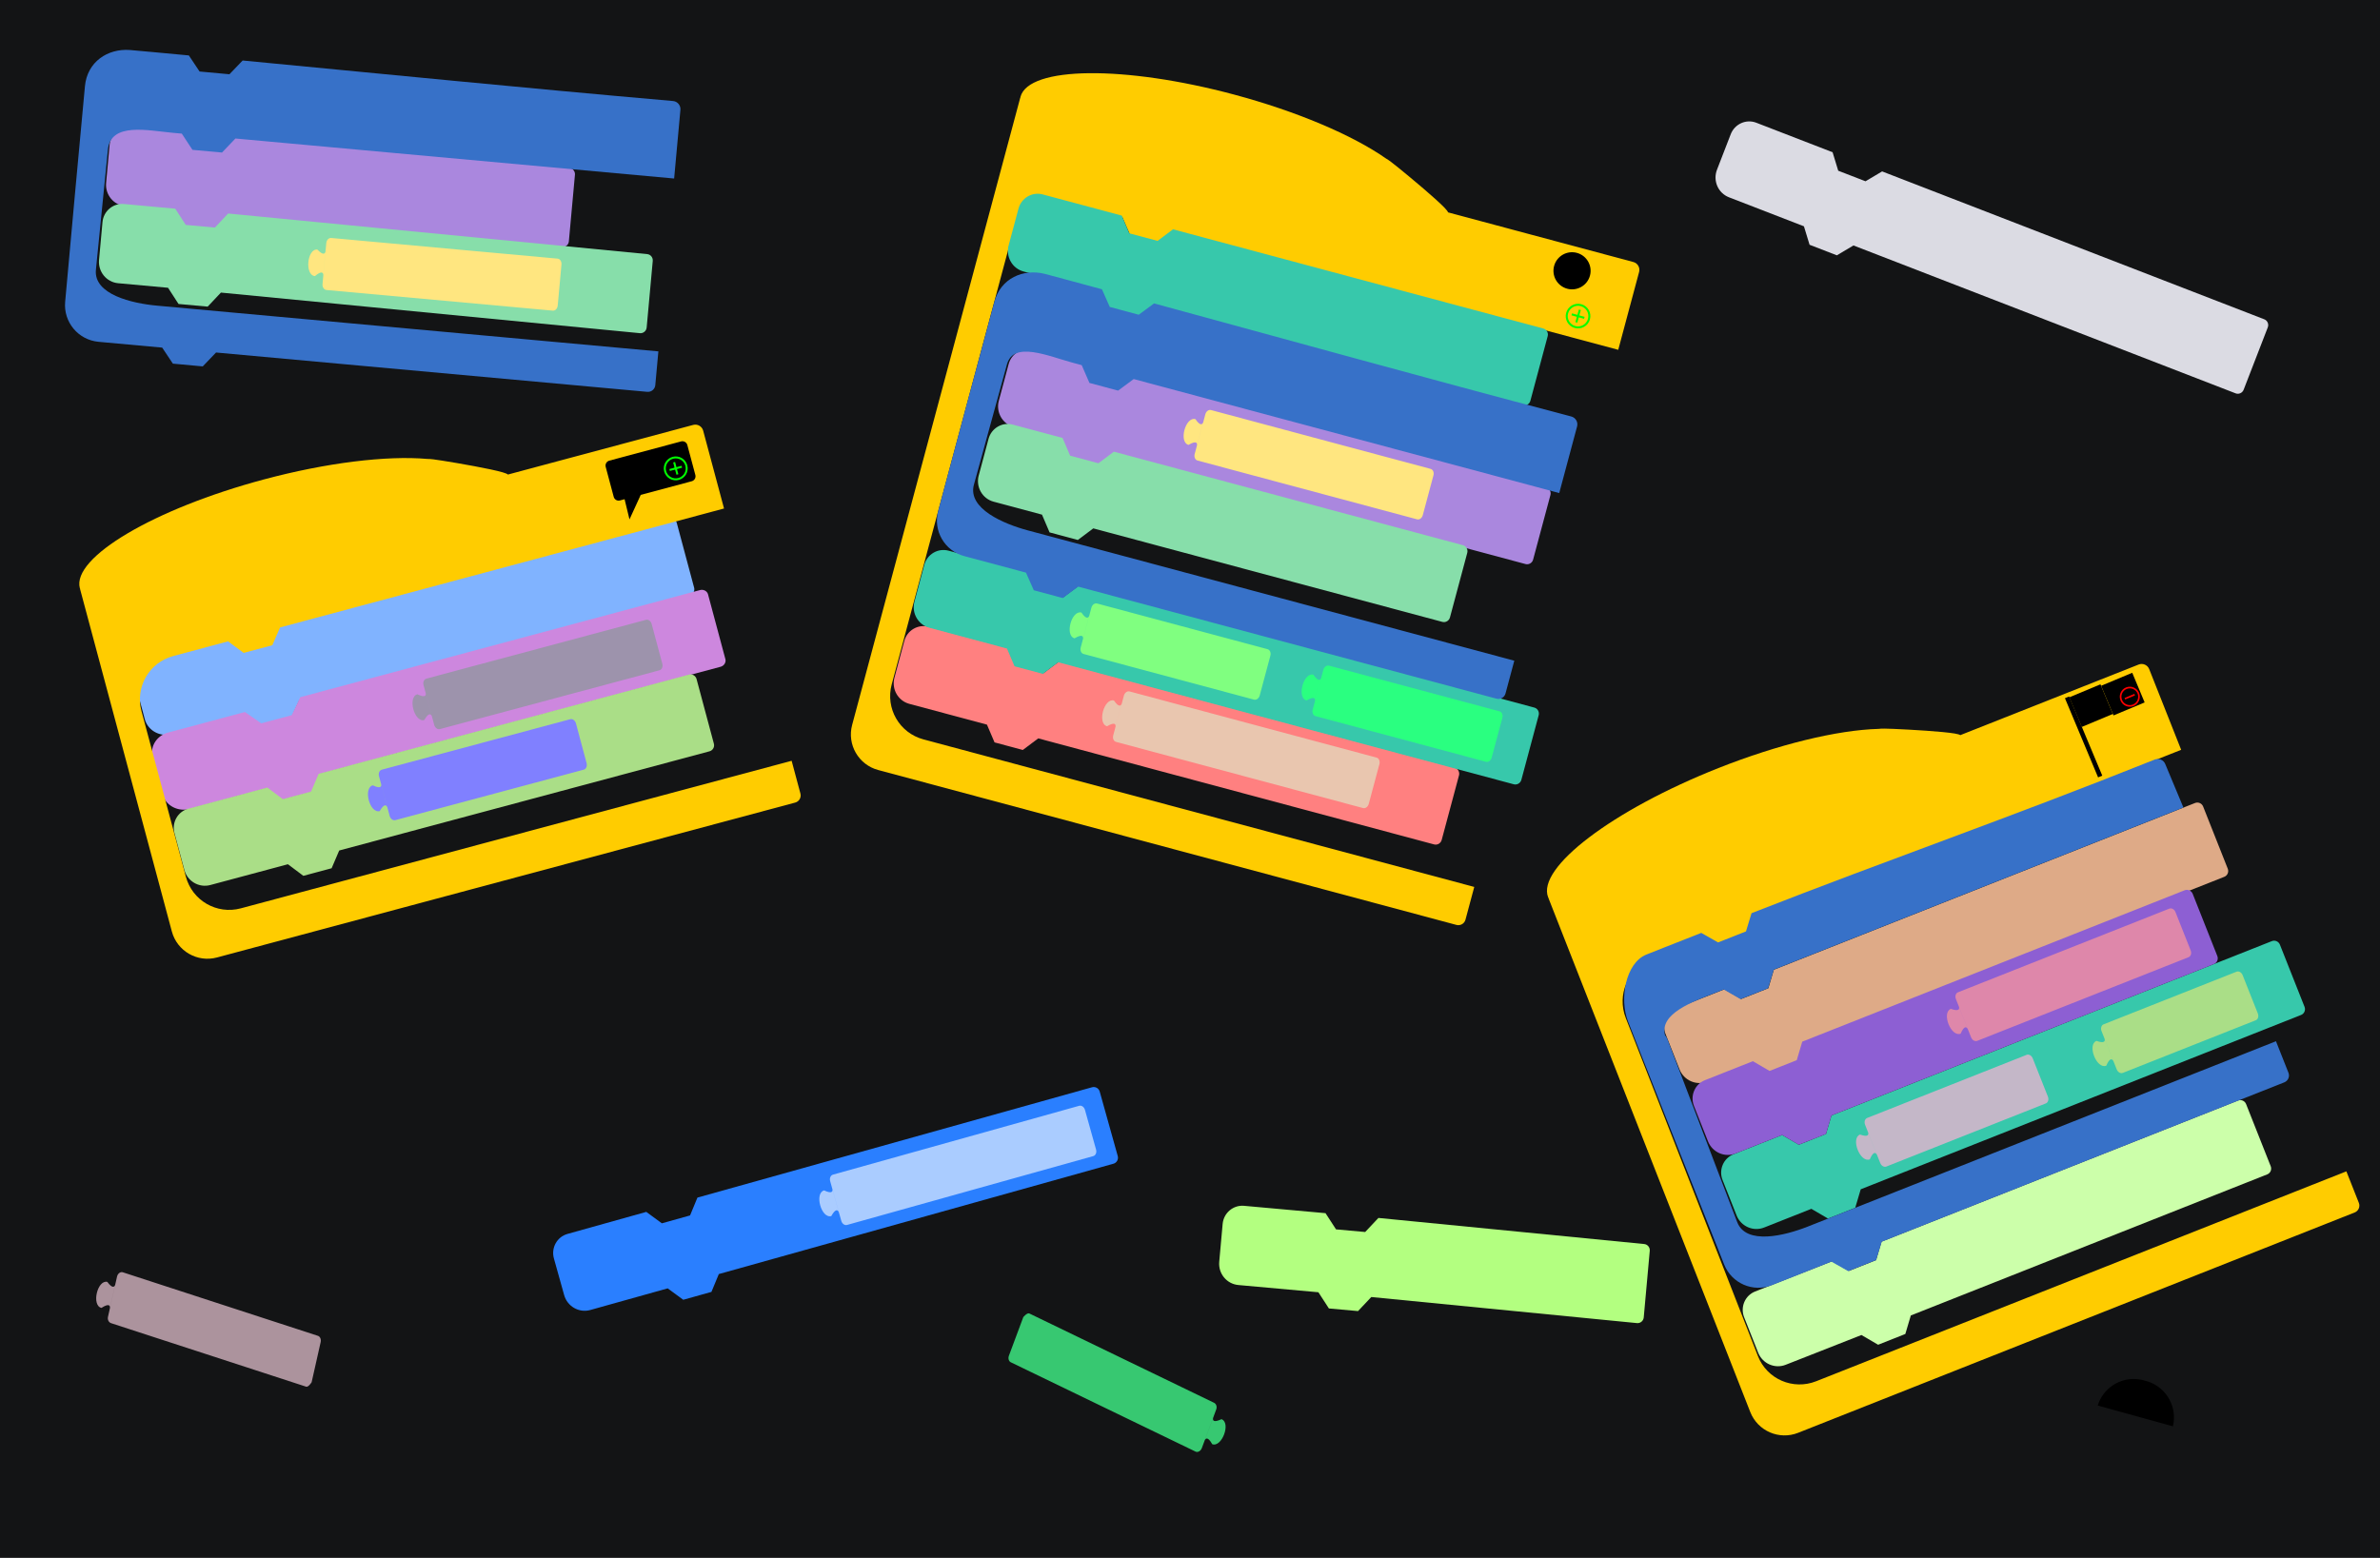 <?xml version="1.0" encoding="UTF-8"?>
<!-- Created with Inkscape (http://www.inkscape.org/) -->
<svg width="287.79mm" height="188.43mm" version="1.1" viewBox="0 0 287.79 188.43" xmlns="http://www.w3.org/2000/svg">
 <g transform="translate(-2.509 -3.513)">
  <rect x="2.509" y="3.513" width="287.79" height="188.43" rx="0" fill="#131415" stroke-width=".265"/>
  <g transform="rotate(-15 73.538 78.09)">
   <path d="m21.136 69.206a2.507 2.413 0 0 0-2.507 2.413v4.6a2.693 2.591 0 0 0 2.693 2.591h9.208l1.518 1.837h3.727l1.518-1.837h48.827a0.788 0.758 0 0 0 0.788-0.758v-8.087a0.788 0.758 0 0 0-0.788-0.758h-48.827l-1.518 1.837h-3.727l-1.518-1.837z" fill="#80b3ff"/>
   <path d="m20.918 78.518a2.569 2.413 0 0 0-2.569 2.413v4.6a2.759 2.591 0 0 0 2.76 2.591h9.437l1.556 1.837h3.82l1.556-1.837h50.038a0.807 0.758 0 0 0 0.807-0.758v-8.087a0.807 0.758 0 0 0-0.807-0.758h-50.038l-1.556 1.837h-3.82l-1.556-1.837z" fill="#cd87de"/>
   <path d="m20.909 88.048c-1.315-1.8e-4 -2.381 1.08-2.381 2.413v4.6c5.1e-5 1.431 1.145 2.591 2.557 2.591h9.719l1.441 1.837h3.539l1.441-1.837h46.359c0.413-4.3e-5 0.748-0.339 0.748-0.758v-8.087c-3.9e-5 -0.419-0.335-0.758-0.748-0.758h-46.359l-1.441 1.837h-3.539l-1.441-1.837z" fill="#aade87"/>
   <path d="m52.79 80.301c-0.297 0-0.536 0.298-0.536 0.67v4.004c-7e-5 -0.027-1e-3 -0.058-4e-3 -0.09v0.189s3e-3 -0.028 4e-3 -0.071v0.946c0 0.371 0.239 0.67 0.536 0.67h27.486c0.297 0 0.536-0.299 0.536-0.67v-4.978c0-0.371-0.239-0.67-0.536-0.67zm-0.54 4.584v-2.898c-0.021 0.227-0.17 0.581-1.005-0.14-1.242 0-1.258 3.219 0 3.227 0.821-0.829 0.98-0.457 1.005-0.189zm0-2.898c7e-3 -0.077 0-0.14 0-0.14z" fill="#9d93ac"/>
   <path d="m44.737 89.544c-0.297 0-0.536 0.298-0.536 0.67v4.004c-7e-5 -0.027-1e-3 -0.058-4e-3 -0.09v0.189s3e-3 -0.028 4e-3 -0.071v0.946c0 0.371 0.239 0.67 0.536 0.67h23.582c0.297 0 0.536-0.299 0.536-0.67v-4.978c0-0.371-0.239-0.67-0.536-0.67zm-0.54 4.584v-2.898c-0.021 0.227-0.17 0.581-1.005-0.14-1.242 0-1.258 3.219 0 3.227 0.821-0.829 0.98-0.457 1.005-0.189zm0-2.898c7e-3 -0.077 0-0.14 0-0.14z" fill="#8080ff"/>
   <path d="m40.037 51.941c-13.748-1.3e-5 -24.893 3.112-24.893 6.95 0.004 0.039 0.008 0.078 0.014 0.117h-0.014v42.862c-1.72e-4 2.46 1.994 4.455 4.455 4.455h72.387c0.493-1e-5 0.893-0.4 0.893-0.893v-4.102h-68.955c-3.007 0-5.427-2.42-5.427-5.427v-20.736c0-3.007 2.42-5.427 5.427-5.427h6.869l1.461 1.837h3.587l1.461-1.837h55.578v-9.748c2e-5 -0.543-0.44-0.983-0.983-0.983h-23.195c-0.063-0.1-0.243-0.241-0.564-0.435-1.266-0.767-4.721-2.375-6.642-3.231-0.819-0.365-1.359-0.593-1.705-0.676-4.708-1.716-12.009-2.723-19.753-2.724z" fill="#fc0"/>
  </g>
  <g>
   <path d="m71.131 152.76c-1.266 0.354-2.002 1.681-1.643 2.965l1.239 4.43c0.386 1.378 1.8 2.187 3.16 1.807l9.359-2.618 1.883 1.381 3.408-0.953 0.893-2.157 47.721-13.347c0.398-0.111 0.629-0.528 0.516-0.932l-2.178-7.788c-0.113-0.403-0.527-0.64-0.924-0.529l-47.721 13.347-0.893 2.157-3.408 0.953-1.883-1.381z" fill="#2a7fff"/>
   <path d="m152.94 149.36c-1.309-0.118-2.468 0.862-2.588 2.189l-0.414 4.581c-0.129 1.425 0.907 2.684 2.313 2.811l9.678 0.874 1.27 1.959 3.525 0.318 1.601-1.7 32.133 3.155c0.411 0.037 0.775-0.271 0.813-0.688l0.727-8.055c0.038-0.417-0.265-0.785-0.677-0.822l-32.133-3.155-1.601 1.7-3.525-0.318-1.27-1.959z" fill="#b3ff80"/>
   <path d="m103.23 145.59c-0.286 0.08-0.436 0.432-0.336 0.789l1.079 3.856c-7e-3 -0.026-0.017-0.056-0.028-0.086l0.051 0.182s-5e-3 -0.028-0.015-0.069l0.255 0.911c0.1 0.358 0.411 0.581 0.697 0.501l29.776-8.328c0.286-0.08 0.436-0.432 0.336-0.79l-1.341-4.794c-0.1-0.358-0.41-0.581-0.696-0.501zm0.715 4.56-0.781-2.791c0.04 0.224-8e-3 0.605-1.006 0.136-1.196 0.334-0.345 3.439 0.869 3.107 0.568-1.02 0.821-0.704 0.917-0.452zm-0.781-2.791c-0.014-0.076-0.038-0.135-0.038-0.135z" fill="#acf"/>
   <path d="m147.1 179.1c0.278 0.104 0.606-0.092 0.736-0.44l1.398-3.752c-0.01 0.025-0.019 0.055-0.028 0.086l0.066-0.177s-0.012 0.025-0.029 0.065l0.33-0.887c0.13-0.348-7.3e-4 -0.686-0.268-0.815l-22.324-10.797c-0.267-0.129-0.736 0.441-0.736 0.441l-1.738 4.665c-0.13 0.348-0.01 0.711 0.268 0.815zm2.107-4.107-1.012 2.716c0.099-0.205 0.363-0.484 0.893 0.482 1.164 0.434 2.303-2.577 1.127-3.024-1.059 0.49-1.078 0.086-1.008-0.174zm-1.012 2.716c-0.034 0.07-0.049 0.131-0.049 0.131z" fill="#37c871"/>
   <path d="m17.33 157.39c-0.29-0.065-0.588 0.174-0.67 0.536l-0.878 3.907c0.006-0.026 0.012-0.057 0.016-0.089l-0.041 0.184s0.009-0.027 0.019-0.068l-0.208 0.923c-0.081 0.362 0.093 0.679 0.376 0.771l23.578 7.68c0.282 0.092 0.67-0.536 0.67-0.536l1.092-4.857c0.081-0.362-0.086-0.706-0.376-0.771zm-1.532 4.354 0.636-2.828c-0.071 0.217-0.294 0.529-0.95-0.357-1.212-0.272-1.934 2.865-0.708 3.148 0.983-0.629 1.056-0.23 1.022 0.036zm0.636-2.828c0.024-0.074 0.031-0.137 0.031-0.137z" fill="#ac939d"/>
   <path d="m214.88 18.357c-1.226-0.475-2.61 0.148-3.091 1.391l-1.66 4.29c-0.517 1.335 0.132 2.83 1.449 3.339l9.063 3.508 0.681 2.233 3.3 1.277 2.007-1.193 46.211 17.887c0.385 0.149 0.82-0.047 0.971-0.437l2.919-7.542c0.151-0.39-0.039-0.828-0.424-0.977l-46.211-17.887-2.007 1.193-3.3-1.277-0.681-2.233z" fill="#dbdbe3"/>
   <path d="m18.35 18.869c-1.309-0.12-2.469 0.859-2.59 2.187l-0.418 4.581c-0.13 1.425 0.905 2.685 2.311 2.813l6.033 0.55 1.268 1.96 3.524 0.321 1.602-1.699 40.402 3.809c0.411 0.037 0.776-0.27 0.814-0.687l0.735-8.054c0.038-0.417-0.265-0.785-0.676-0.823l-40.402-3.809-1.602 1.699-3.524-0.321-1.268-1.96z" fill="#aa87de"/>
   <path d="m17.493 28.188c-1.309-0.12-2.469 0.859-2.59 2.187l-0.418 4.581c-0.13 1.425 0.905 2.685 2.311 2.813l6.033 0.55 1.268 1.96 3.524 0.321 1.602-1.699 50.668 4.91c0.411 0.037 0.776-0.27 0.814-0.687l0.735-8.054c0.038-0.417-0.265-0.785-0.676-0.823l-50.668-4.91-1.602 1.699-3.524-0.321-1.268-1.96z" fill="#87deaa"/>
   <path d="m42.558 32.297c-0.296-0.027-0.561 0.249-0.595 0.618l-0.364 3.988c0.003-0.027 0.004-0.058 0.004-0.09l-0.017 0.188s0.005-0.028 0.01-0.07l-0.086 0.942c-0.034 0.37 0.177 0.689 0.473 0.716l27.372 2.497c0.296 0.027 0.561-0.249 0.595-0.619l0.452-4.957c0.034-0.37-0.177-0.689-0.473-0.716zm-0.954 4.516 0.263-2.886c-0.042 0.224-0.222 0.563-0.988-0.231-1.237-0.113-1.545 3.091-0.293 3.213 0.893-0.751 1.017-0.366 1.018-0.097zm0.263-2.886c0.014-0.076 0.013-0.139 0.013-0.139z" fill="#ffe680"/>
   <path d="m20.562 9.774c-0.779-0.071-1.561-0.142-2.348-0.214-2.674-0.196-5.163 1.42-5.434 4.385-0.988 10.53-1.429 15.512-2.392 26.069-0.224 2.45 1.581 4.617 4.031 4.841l7.701 0.702 1.292 1.939 3.612 0.333 1.609-1.679 52.143 4.756c0.491 0.045 0.926-0.317 0.971-0.809l0.373-4.085-60.642-5.532c-2.994-0.273-7.668-1.349-7.37-4.34l1.448-14.517c0.336-3.365 4.835-2.323 7.829-2.05l1.109 0.101 1.288 1.962 3.572 0.326 1.622-1.697 53.051 4.839 0.758-8.304c0.049-0.541-0.349-1.019-0.89-1.068-19.393-1.701-33.915-3.179-52.047-4.902l-1.595 1.664-3.612-0.333-1.295-1.944c-2.698-0.252-1.998-0.192-4.784-0.447z" fill="#3771c8"/>
   <path d="m76.187 59.229c-0.33 0.088-0.524 0.425-0.436 0.755l0.969 3.624c0.088 0.33 0.425 0.525 0.754 0.436l0.56-0.15 0.594 2.44 1.359-2.963 6.168-1.652c0.33-0.088 0.524-0.425 0.436-0.755l-0.969-3.624c-0.088-0.33-0.425-0.525-0.754-0.436z"/>
  </g>
  <g transform="matrix(.932 -.25 .249 .933 -83.849 -20.783)">
   <g transform="matrix(1.414 0 0 1.414 -61.149 -52.941)">
    <circle cx="146.96" cy="126.59" r=".972" fill="none" stroke="#0f0" stroke-width=".175"/>
    <g transform="translate(.066 -.014)" fill="#0f0">
     <rect transform="scale(1,-1)" x="146.33" y="-126.69" width="1.124" height=".175" ry="0"/>
     <rect transform="matrix(0,1,1,0,0,0)" x="126.04" y="146.81" width="1.124" height=".175" ry="0"/>
    </g>
   </g>
  </g>
  <path d="m151.75 14.955c-13.28-3.558-24.85-3.437-25.844 0.27-6e-3 0.039-0.013 0.078-0.017 0.117l-0.013-0.004-20.325 75.855c-0.637 2.376 0.773 4.819 3.15 5.456l69.92 18.735c0.477 0.128 0.967-0.155 1.094-0.632l1.062-3.962-66.606-17.847c-2.904-0.778-4.616-3.743-3.837-6.647l14.599-54.483c0.778-2.904 3.743-4.616 6.647-3.837l6.635 1.778 0.936 2.153 3.465 0.928 1.887-1.396 53.684 14.385 2.523-9.416c0.141-0.524-0.171-1.063-0.695-1.204l-22.405-6.003c-0.035-0.113-0.172-0.295-0.432-0.566-1.024-1.068-3.945-3.516-5.579-4.84-0.697-0.565-1.159-0.924-1.472-1.095-4.103-2.877-10.895-5.739-18.375-7.744z" fill="#fc0"/>
  <g>
   <path d="m128.59 27.028c-1.27-0.34-2.579 0.427-2.924 1.714l-1.19 4.443c-0.37 1.382 0.435 2.799 1.799 3.164l9.387 2.515 0.917 2.147 3.418 0.916 1.868-1.401 44.779 11.999c0.399 0.107 0.81-0.134 0.919-0.539l2.093-7.812c0.108-0.404-0.127-0.819-0.526-0.926l-44.779-11.999-1.868 1.401-3.418-0.916-0.917-2.147z" fill="#37c8ab"/>
   <path d="m127.4 45.833c-1.27-0.34-2.579 0.427-2.924 1.714l-1.19 4.443c-0.37 1.382 0.435 2.799 1.799 3.164l5.852 1.568 0.917 2.147 3.418 0.916 1.868-1.401 49.835 13.353c0.399 0.107 0.81-0.134 0.919-0.539l2.093-7.812c0.108-0.404-0.127-0.819-0.526-0.926l-49.835-13.353-1.868 1.401-3.418-0.916-0.917-2.147z" fill="#aa87de"/>
   <path d="m124.97 54.871c-1.27-0.34-2.579 0.427-2.924 1.714l-1.19 4.443c-0.37 1.382 0.435 2.799 1.799 3.164l5.852 1.568 0.917 2.147 3.418 0.916 1.868-1.401 42.209 11.31c0.399 0.107 0.81-0.134 0.919-0.539l2.093-7.812c0.108-0.404-0.127-0.819-0.526-0.926l-42.208-11.31-1.868 1.401-3.418-0.916-0.917-2.147z" fill="#87deaa"/>
   <path d="m114.78 79.324c-1.27-0.34-2.579 0.427-2.924 1.714l-1.19 4.443c-0.37 1.382 0.435 2.799 1.799 3.164l9.387 2.515 0.917 2.147 3.418 0.916 1.868-1.401 47.864 12.825c0.399 0.107 0.81-0.134 0.919-0.539l2.093-7.812c0.108-0.404-0.127-0.819-0.526-0.926l-47.864-12.825-1.868 1.401-3.418-0.916-0.917-2.147z" fill="#ff8080"/>
   <path d="m148.95 53.111c-0.287-0.077-0.595 0.15-0.691 0.508l-1.036 3.868c7e-3 -0.026 0.014-0.056 0.019-0.088l-0.049 0.182s0.01-0.026 0.022-0.067l-0.245 0.914c-0.096 0.359 0.057 0.709 0.344 0.786l26.549 7.114c0.287 0.077 0.595-0.15 0.691-0.509l1.288-4.808c0.096-0.359-0.057-0.709-0.344-0.786zm-1.708 4.288 0.75-2.799c-0.08 0.213-0.315 0.517-0.935-0.395-1.2-0.321-2.049 2.784-0.835 3.117 1.008-0.588 1.065-0.187 1.02 0.078zm0.75-2.799c0.027-0.073 0.036-0.135 0.036-0.135z" fill="#ffe680"/>
   <path d="m117.2 70.118c-1.27-0.34-2.579 0.427-2.924 1.714l-1.19 4.443c-0.37 1.382 0.435 2.799 1.799 3.164l9.387 2.515 0.917 2.147 3.418 0.916 1.868-1.401 55.079 14.758c0.399 0.107 0.81-0.134 0.919-0.539l2.093-7.812c0.108-0.404-0.127-0.819-0.526-0.926l-55.079-14.758-1.868 1.401-3.418-0.916-0.917-2.147z" fill="#37c8ab"/>
   <path d="m135.17 76.509c-0.287-0.077-0.595 0.15-0.691 0.508l-1.036 3.868c7e-3 -0.026 0.014-0.056 0.019-0.088l-0.049 0.182s0.01-0.026 0.022-0.067l-0.245 0.914c-0.096 0.359 0.057 0.709 0.344 0.786l20.611 5.523c0.287 0.077 0.595-0.15 0.691-0.509l1.288-4.808c0.096-0.359-0.057-0.709-0.344-0.786zm-1.708 4.288 0.75-2.799c-0.08 0.213-0.315 0.517-0.935-0.395-1.2-0.321-2.049 2.784-0.835 3.117 1.008-0.588 1.065-0.187 1.02 0.078zm0.75-2.799c0.027-0.073 0.036-0.135 0.036-0.135z" fill="#80ff80"/>
   <path d="m139.1 87.145c-0.287-0.077-0.595 0.15-0.691 0.508l-1.036 3.868c7e-3 -0.026 0.014-0.056 0.019-0.088l-0.049 0.182s0.01-0.026 0.022-0.067l-0.245 0.914c-0.096 0.359 0.057 0.709 0.344 0.786l29.866 8.002c0.287 0.077 0.595-0.15 0.691-0.509l1.288-4.808c0.096-0.359-0.057-0.709-0.344-0.786zm-1.708 4.288 0.75-2.799c-0.08 0.213-0.315 0.517-0.935-0.395-1.2-0.321-2.049 2.784-0.835 3.117 1.008-0.588 1.065-0.187 1.02 0.078zm0.75-2.799c0.027-0.073 0.036-0.135 0.036-0.135z" fill="#e9c6af"/>
   <path d="m163.22 84.026c-0.287-0.077-0.595 0.15-0.691 0.508l-1.036 3.868c7e-3 -0.026 0.014-0.056 0.019-0.088l-0.049 0.182s0.01-0.026 0.022-0.067l-0.245 0.914c-0.096 0.359 0.057 0.709 0.344 0.786l20.611 5.523c0.287 0.077 0.595-0.15 0.691-0.509l1.288-4.808c0.096-0.359-0.057-0.709-0.344-0.786zm-1.708 4.288 0.75-2.799c-0.079 0.213-0.315 0.517-0.935-0.395-1.2-0.321-2.049 2.784-0.835 3.117 1.008-0.588 1.065-0.187 1.02 0.078zm0.75-2.799c0.027-0.073 0.036-0.135 0.036-0.135z" fill="#2aff80"/>
   <path d="m131.12 37.247c-0.755-0.202-1.514-0.406-2.278-0.61-2.602-0.648-5.33 0.521-6.1 3.398-2.764 10.209-4.045 15.043-6.789 25.283-0.637 2.376 0.773 4.819 3.15 5.456l7.469 2.001 0.943 2.131 3.502 0.943 1.871-1.381 50.575 13.552c0.477 0.128 0.967-0.155 1.094-0.632l1.062-3.962-58.819-15.76c-2.904-0.778-7.321-2.631-6.525-5.53l3.993-14.543c0.796-2.899 5.061-0.983 7.965-0.205l1.075 0.288 0.936 2.153 3.465 0.928 1.887-1.396 51.456 13.788 2.158-8.055c0.141-0.524-0.171-1.063-0.695-1.204-18.821-4.973-32.881-8.899-50.456-13.678l-1.855 1.369-3.502-0.943-0.945-2.136c-2.616-0.707-1.936-0.529-4.638-1.253z" fill="#3771c8"/>
  </g>
  <g transform="matrix(.727 .201 -.201 .727 117.5 -94.629)">
   <circle cx="142.21" cy="140.73" r="2.977"/>
   <path x="135.963" y="143.9" width="12.502" height="5.854" d="m142.2 143.9a6.064 6.064 43.047 0 1 6.267 5.854h-12.502a6.047 6.047 136.8 0 1 6.234-5.854z"/>
   <g transform="matrix(1.867 0 0 1.867 -129.3 -88.867)">
    <circle cx="146.96" cy="126.59" r=".972" fill="none" stroke="#0f0" stroke-width=".175"/>
    <g transform="translate(.066 -.014)" fill="#0f0">
     <rect transform="scale(1,-1)" x="146.33" y="-126.69" width="1.124" height=".175" ry="0"/>
     <rect transform="matrix(0,1,1,0,0,0)" x="126.04" y="146.81" width="1.124" height=".175" ry="0"/>
    </g>
   </g>
  </g>
  <g transform="rotate(-10.227 238.72 130.45)">
   <path d="m216.79 91.909c-13.478 2.712-23.79 7.961-23.033 11.724 0.012 0.038 0.023 0.075 0.037 0.112l-0.014 3e-3 12.979 65.508c0.485 2.412 2.834 3.974 5.246 3.488l70.964-14.279c0.484-0.097 0.797-0.568 0.7-1.052l-0.809-4.021-67.601 13.602c-2.948 0.593-5.811-1.3-6.391-4.25l-8.466-43.079c-0.58-2.95 1.302-5.798 4.25-6.391l6.734-1.355 1.795 1.513 3.516-0.708 1.07-2.089 54.486-10.963-2.072-10.295c-0.107-0.532-0.625-0.877-1.157-0.77l-22.739 4.575c-0.081-0.086-0.286-0.188-0.639-0.315-1.392-0.502-5.097-1.397-7.149-1.858-0.875-0.196-1.449-0.313-1.805-0.327-4.954-0.754-12.31-0.301-19.902 1.226z" fill="#fc0"/>
   <g>
    <path d="m209.92 155c-1.289 0.259-2.121 1.528-1.858 2.835l0.907 4.509c0.282 1.403 1.633 2.314 3.018 2.036l9.653-1.917 1.775 1.517 3.469-0.698 1.051-2.085 45.448-9.144c0.405-0.082 0.666-0.48 0.584-0.891l-1.595-7.928c-0.083-0.41-0.478-0.677-0.883-0.596l-45.448 9.144-1.051 2.085-3.469 0.698-1.775-1.517z" fill="#cfa"/>
    <path d="m210.3 138.2c-1.289 0.259-2.121 1.529-1.858 2.835l0.907 4.509c0.282 1.403 1.633 2.314 3.018 2.036l6.022-1.212 1.775 1.517 3.469-0.698 1.051-2.085 56.148-11.298c0.405-0.082 0.666-0.48 0.584-0.891l-1.595-7.928c-0.083-0.41-0.478-0.677-0.883-0.596l-56.148 11.298-1.051 2.085-3.469 0.698-1.775-1.517z" fill="#37c8ab"/>
    <path d="m206.65 119.6c-1.289 0.259-2.121 1.528-1.858 2.835l0.907 4.509c0.282 1.403 1.633 2.315 3.018 2.036l5.939-1.195 1.775 1.517 3.469-0.698 1.051-2.085 53.71-10.807c0.405-0.082 0.666-0.48 0.584-0.891l-1.595-7.928c-0.083-0.41-0.478-0.677-0.883-0.596l-53.71 10.807-1.051 2.085-3.469 0.698-1.775-1.517z" fill="#deaa87"/>
    <path d="m208.49 128.77c-1.289 0.259-2.121 1.528-1.858 2.835l0.907 4.509c0.282 1.403 1.633 2.315 3.018 2.036l5.939-1.195 1.775 1.517 3.469-0.698 1.051-2.085 48.753-9.81c0.405-0.082 0.666-0.48 0.584-0.891l-1.595-7.928c-0.083-0.41-0.478-0.677-0.883-0.596l-48.753 9.81-1.051 2.085-3.469 0.698-1.775-1.517z" fill="#8d5fd3"/>
    <path d="m240.49 123.74c-0.291 0.059-0.466 0.398-0.393 0.762l0.79 3.926c-5e-3 -0.026-0.012-0.057-0.022-0.088l0.037 0.185s-3e-3 -0.028-0.01-0.07l0.187 0.928c0.073 0.364 0.366 0.61 0.658 0.551l26.946-5.421c0.291-0.059 0.466-0.399 0.393-0.763l-0.982-4.88c-0.073-0.364-0.366-0.609-0.657-0.551zm0.375 4.6-0.572-2.841c0.024 0.227-0.052 0.603-1.013 0.061-1.217 0.245-0.599 3.404 0.636 3.163 0.642-0.975 0.871-0.641 0.948-0.383zm-0.572-2.841c-8e-3 -0.077-0.028-0.137-0.028-0.137z" fill="#de87aa"/>
    <path d="m226.98 136.75c-0.291 0.059-0.466 0.398-0.393 0.762l0.79 3.926c-5e-3 -0.026-0.012-0.057-0.022-0.088l0.037 0.185s-3e-3 -0.028-0.01-0.07l0.187 0.928c0.073 0.364 0.366 0.61 0.658 0.551l20.327-4.09c0.291-0.059 0.466-0.399 0.393-0.763l-0.982-4.88c-0.073-0.364-0.366-0.609-0.657-0.551zm0.375 4.6-0.572-2.841c0.024 0.227-0.052 0.603-1.013 0.061-1.217 0.245-0.598 3.404 0.636 3.163 0.642-0.975 0.871-0.641 0.948-0.383zm-0.572-2.841c-8e-3 -0.077-0.028-0.137-0.028-0.137z" fill="#c4b7c8"/>
    <path d="m257.13 130.68c-0.291 0.059-0.466 0.398-0.393 0.762l0.79 3.926c-5e-3 -0.026-0.012-0.057-0.022-0.088l0.037 0.185s-3e-3 -0.028-0.01-0.07l0.187 0.928c0.073 0.364 0.366 0.61 0.658 0.551l16.944-3.41c0.291-0.059 0.466-0.399 0.393-0.763l-0.982-4.88c-0.073-0.364-0.366-0.609-0.657-0.551zm0.375 4.6-0.572-2.841c0.024 0.227-0.052 0.603-1.013 0.061-1.217 0.245-0.599 3.404 0.636 3.163 0.642-0.975 0.871-0.641 0.948-0.383zm-0.572-2.841c-8e-3 -0.077-0.028-0.137-0.028-0.137z" fill="#aade87"/>
    <path d="m206.5 112.1c-0.767 0.154-1.537 0.309-2.312 0.466-2.619 0.575-4.172 4.68-3.585 7.599 2.059 10.374 4.123 20.563 6.214 30.956 0.485 2.412 2.834 3.974 5.246 3.488l7.581-1.525 1.792 1.49 3.557-0.712 1.062-2.068 51.331-10.328c0.484-0.097 0.797-0.568 0.7-1.052l-0.809-4.021-59.697 12.012c-2.948 0.593-7.747 0.899-8.302-2.056l-4.394-23.375c-0.02-0.106-0.178-0.426-0.178-0.426-0.207-2.704 4.035-3.378 6.877-3.95l1.092-0.22 1.795 1.513 3.516-0.708 1.07-2.089 52.225-10.508-1.224-5.552c-0.107-0.532-0.625-0.877-1.157-0.77-19.071 3.906-33.411 6.103-51.28 9.629l-1.053 2.05-3.557 0.712-1.796-1.494c-2.658 0.529-1.97 0.386-4.712 0.938z" fill="#3771c8"/>
   </g>
   <g transform="rotate(2.823 264.42 100.7)">
    <g transform="matrix(1.088 -.155 .155 1.088 -38.456 32.578)">
     <rect transform="rotate(-7.201)" x="247.01" y="123" width=".497" height="9.446"/>
     <g transform="matrix(.533 -.067 .067 .533 180.87 11.712)">
      <rect x="129.51" y="165.23" width="6.912" height="6.582" ry="0"/>
      <path d="m136.43 165.56h6.912v6.582h-6.912z" stroke-width=".175"/>
      <g transform="translate(-5.332 .104)">
       <ellipse transform="matrix(1 5.3736e-5 -.001 1 0 0)" cx="146.49" cy="169.78" rx="1.884" ry="1.885" fill="none" stroke="#f00" stroke-width=".339"/>
       <rect transform="matrix(1 5.3736e-5 .001 -1 0 0)" x="145.4" y="-169.94" width="2.179" height=".339" ry="0" fill="#f00"/>
      </g>
     </g>
    </g>
   </g>
  </g>
 </g>
</svg>
